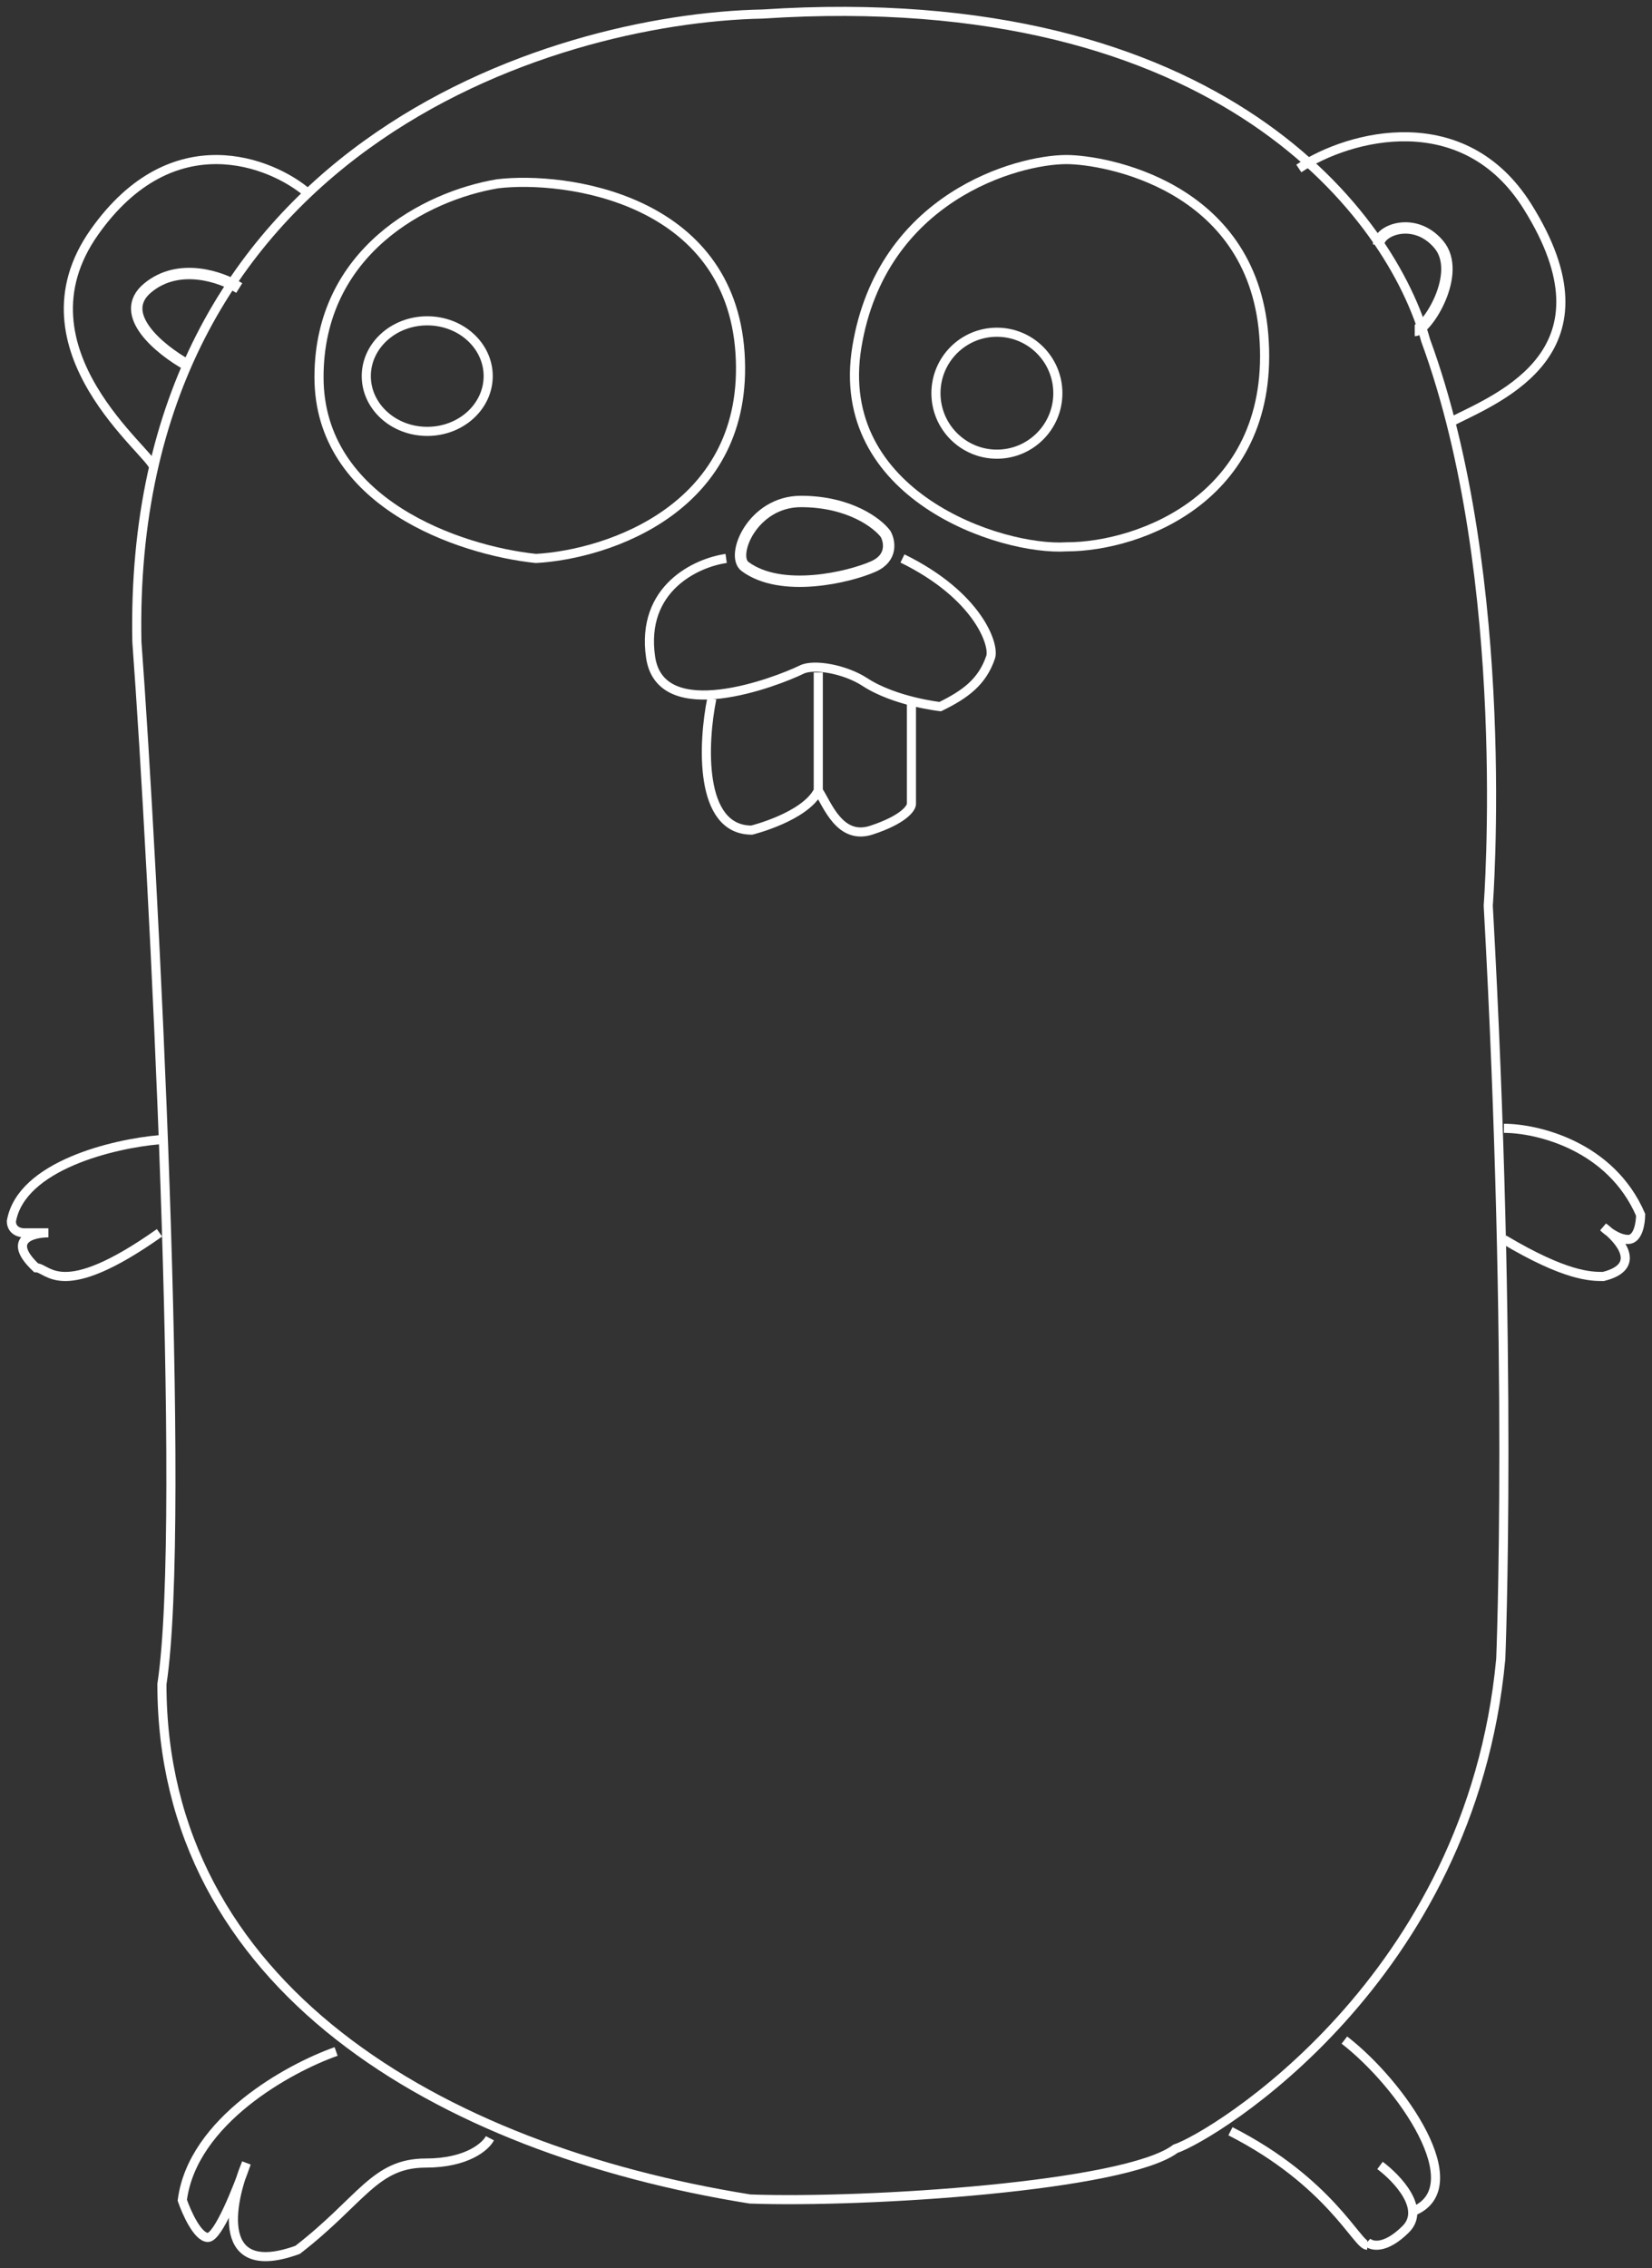 <svg width="145" height="199" viewBox="0 0 145 199" fill="none" xmlns="http://www.w3.org/2000/svg">
    <rect x="0" y="0" width="145" height="199" fill="#333333" stroke="none"/>
    <style>
        path, circle {
            stroke:white;
            animation: fadeIn 1.5s;
        }
        @keyframes fadeIn {
            0% {opacity:0;}
            100% {opacity:1;}
        }

    }
    </style>

    <path d="M29.5 180C25.375 181.45 16.9 186.091 16 193.053C16.375 194.141 17.35 196.316 18.25 196.316C19.15 196.316 20.875 191.965 21.625 189.79C20.125 193.416 18.925 200.015 26.125 197.404C31.75 193.053 32.875 189.79 37.375 189.79C40.975 189.79 42.625 188.34 43 187.614"  stroke-width="0.8"/>
    <path d="M110.92 29.346C109.838 16.192 96.853 14 93.607 14C89.278 14 77.375 17.288 75.21 30.442C73.069 43.456 87.835 48.346 93.607 47.981C100.099 47.981 112.089 43.547 110.92 29.346Z"  stroke-width="0.8"/>
    <path d="M21 25.273C19.466 24.312 15.71 22.967 12.949 25.273C10.189 27.58 14.1 30.719 16.4 32" />
    <path d="M12.015 56.322C11.137 13.131 48.258 1.599 66.928 1.232C107.344 -1.413 122.207 19.228 125.136 29.878C132.824 50.813 130.627 79.46 130.627 79.46C132.824 119.124 131.725 145.568 131.725 145.568C129.09 173.774 106.465 187.436 103.171 188.538C98.778 191.843 76.08 193.312 65.83 192.945C38.373 188.538 14.212 174.214 14.212 147.771C16.408 133.448 13.48 76.154 12.015 56.322Z"  stroke-width="0.8"/>
    <path d="M27 16.935C23.88 14.261 15.152 10.637 8.28 20.373C1 30.686 13.48 39.854 13.48 41"  stroke-width="0.8"/>
    <path d="M114 14.782C118.459 11.819 128.492 9.227 134.065 18.114C141.992 30.753 131.836 34.778 127.377 37"  stroke-width="0.8"/>
    <path d="M121 21.453C121 20.195 124.173 18.937 126.288 21.453C128.404 23.968 125.231 29 124.173 29" />
    <path d="M64.954 30.971C64.058 17.397 49.65 15.417 43.678 16.124C37.332 17.184 28 22.063 28 33.092C28 44.122 40.318 48.293 47.037 49C53.383 48.647 65.85 44.546 64.954 30.971Z"  stroke-width="0.8"/>
    <path d="M70.298 44C66.05 44 64.112 48.75 65.386 49.7C68.573 52.075 74.546 50.65 76.669 49.7C78.369 48.94 78.085 47.483 77.731 46.85C77.024 45.9 74.546 44 70.298 44Z" />
    <path d="M63.736 49C61.157 49.361 56.22 51.6 57.105 57.667C57.989 63.733 68.158 59.833 70.368 58.75C71.474 58.208 74.237 58.75 75.895 59.833C78.547 61.567 82.526 62 82.526 62C84.737 60.917 86.211 59.833 86.948 57.667C87.316 56.583 85.842 52.25 79.211 49"  stroke-width="0.8"/>
    <path d="M62.476 61.306C61.697 65.15 61.308 72.836 65.981 72.836C65.981 72.836 70.654 71.683 71.822 69.377M71.822 69.377V59M71.822 69.377C72.601 70.53 73.691 73.759 76.495 72.836C79.299 71.914 80 70.915 80 70.53V62.459V61.306"  stroke-width="0.8"/>
    <path d="M14 100C10.028 100.34 1.867 102.247 1 107.149C1 107.966 1.722 108.17 2.083 108.17C2.444 108.17 3.383 108.17 4.25 108.17C2.806 108.17 0.567 108.783 3.167 111.234C4.25 111.234 5.333 114.298 14 108.17"  stroke-width="0.8"/>
    <path d="M132 99C134.909 99 141.382 100.517 144 106.583C144 107.306 143.782 108.75 142.909 108.75C142.036 108.75 141.091 108.028 140.727 107.667C142.182 108.75 144.218 111.133 140.727 112C139.636 112 137.455 112 132 108.75"  stroke-width="0.8"/>
    <path d="M108 187C116.727 191.444 119.127 197 120 197"  stroke-width="0.8"/>
    <path d="M120 196.717C120.376 197.09 121.577 197.389 123.38 195.597C125.183 193.806 122.629 191.119 121.127 190"  stroke-width="0.8"/>
    <path d="M118 179C123.076 182.929 129.166 191.857 124.091 194"  stroke-width="0.8"/>
    <path d="M42.85 33C42.85 35.665 40.468 37.85 37.5 37.85C34.532 37.85 32.15 35.665 32.15 33C32.15 30.335 34.532 28.15 37.5 28.15C40.468 28.15 42.85 30.335 42.85 33Z"  stroke-width="0.8"/>
    <circle cx="87.5" cy="34.5" r="5.35"  stroke-width="0.8"/>

</svg>
